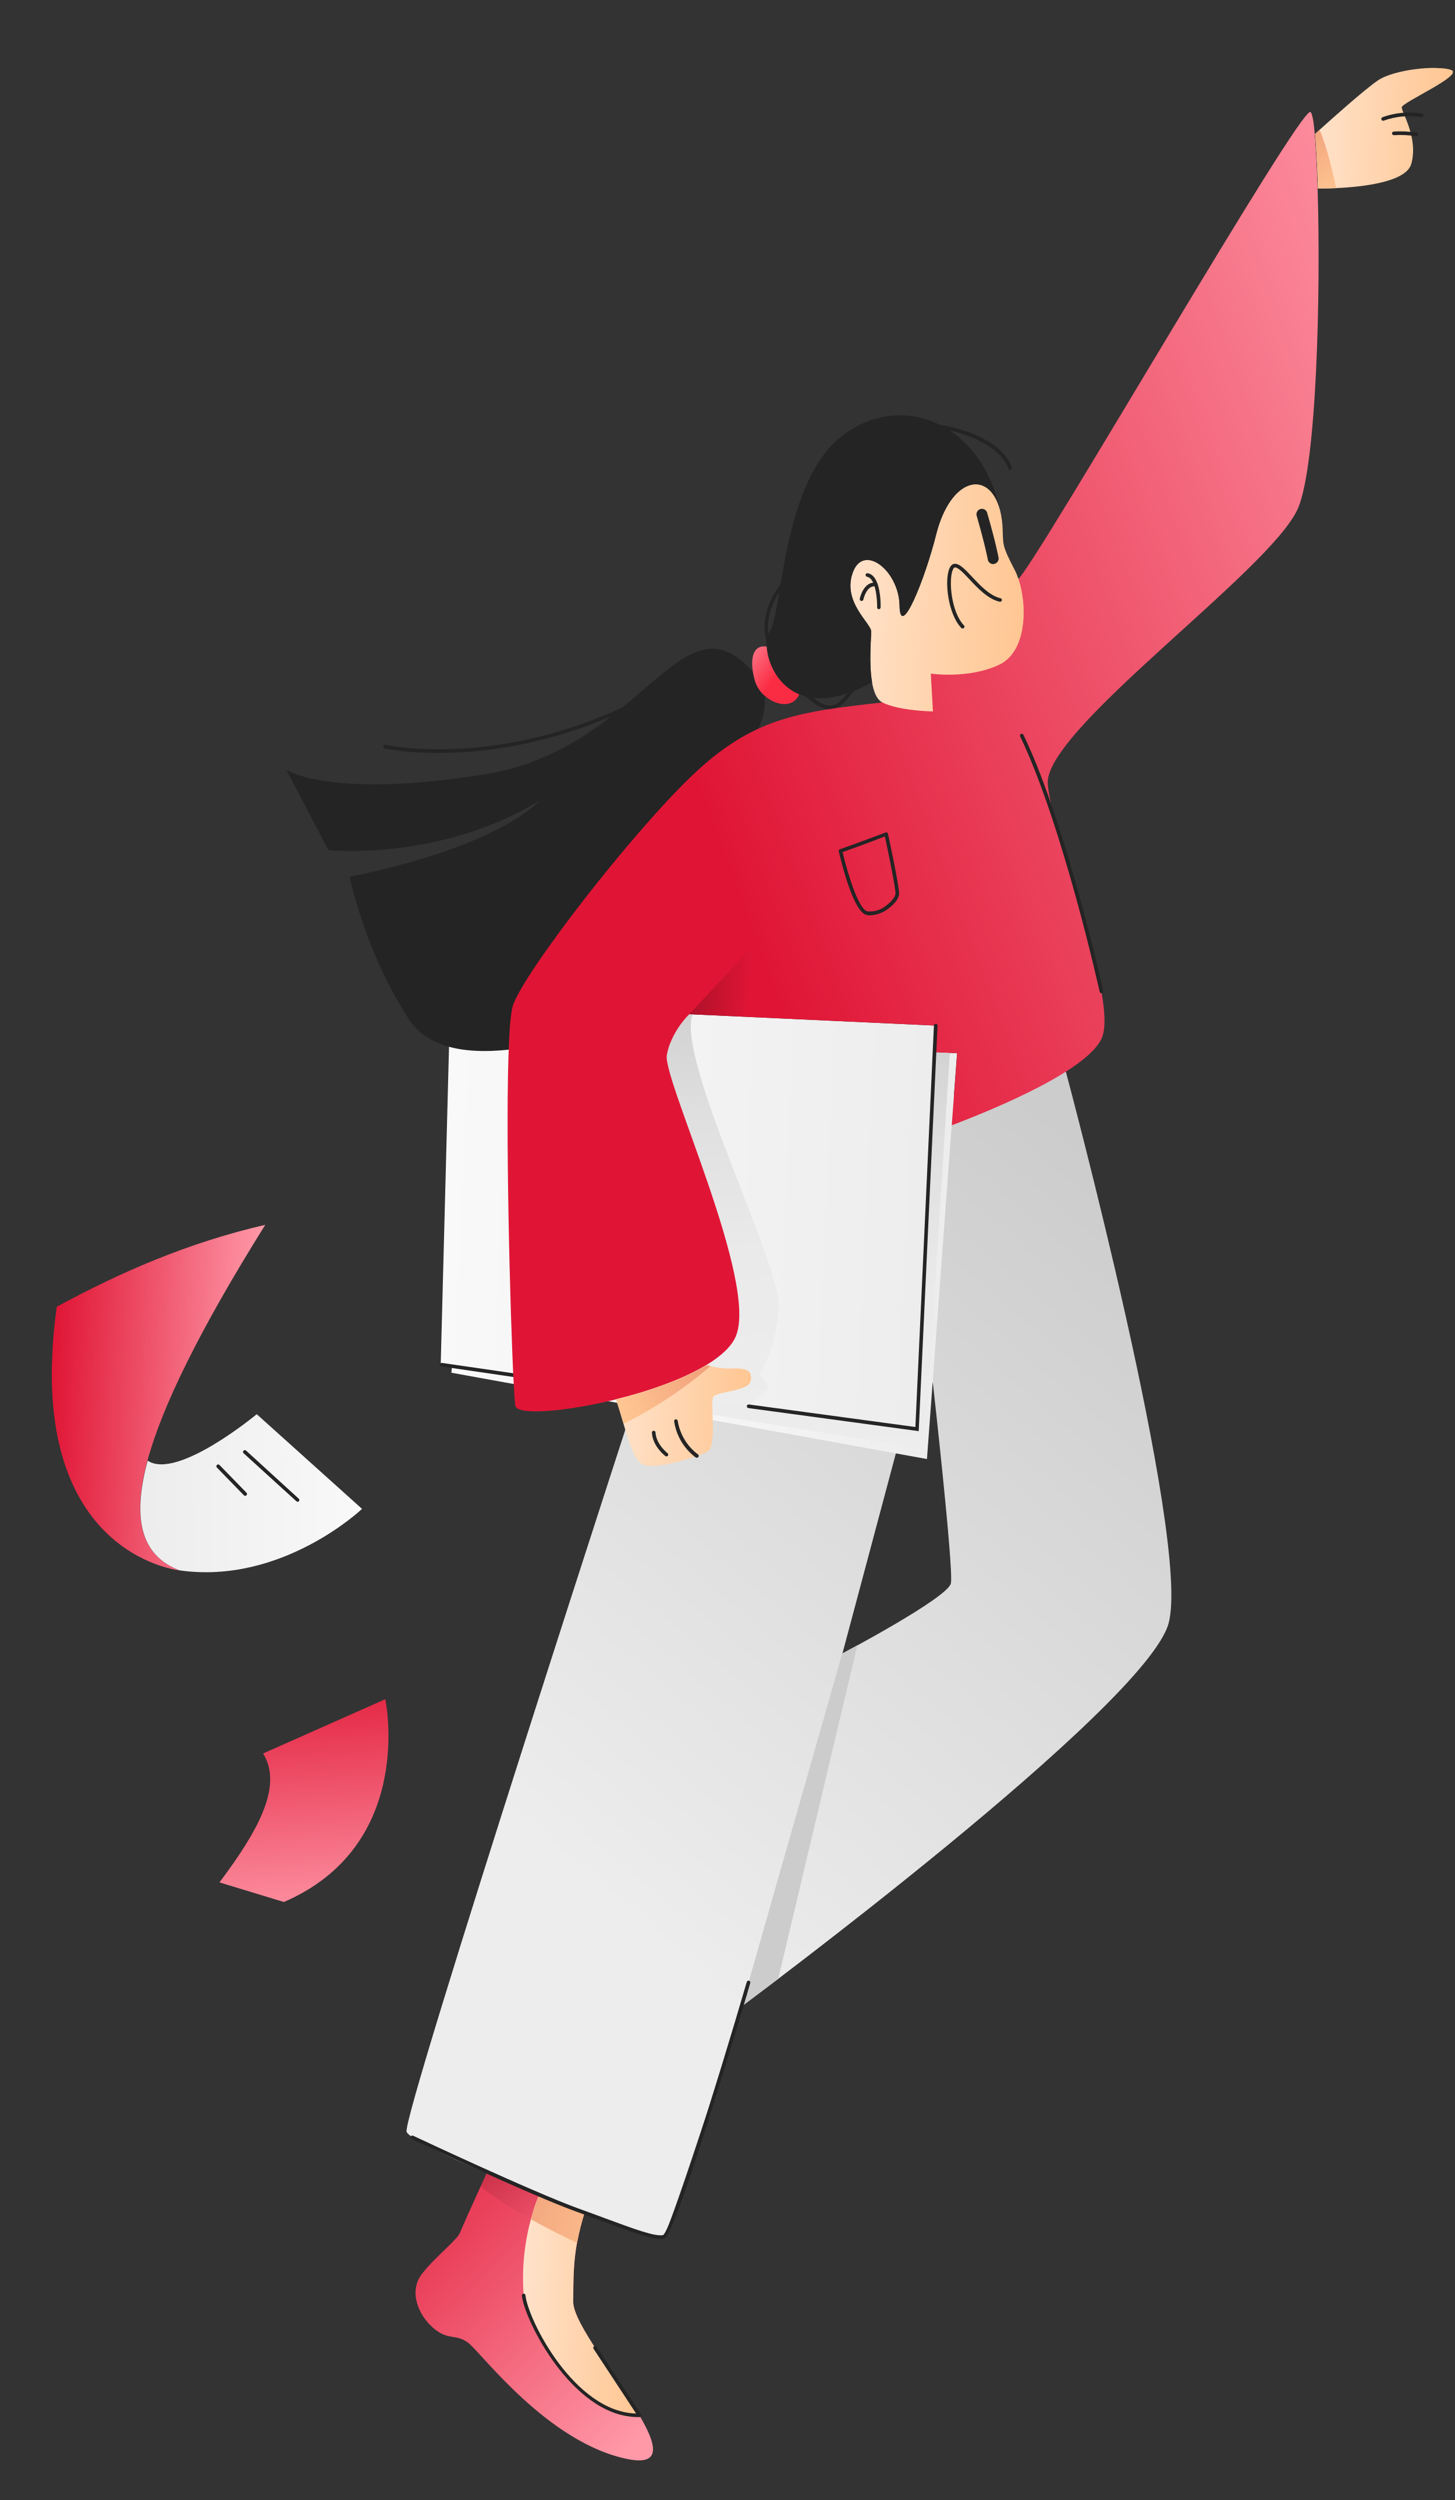 <svg width="163" height="280" viewBox="0 0 163 280" fill="none" xmlns="http://www.w3.org/2000/svg">
<rect x="0" y="0" width="163" height="280" fill="#333333" stroke="none"/>
<g clip-path="url(#clip0_54_2137)">
<path d="M92.87 79.427C91.961 79.385 90.908 78.69 89.422 77.17C89.384 77.132 89.364 77.079 89.365 77.025C89.366 76.971 89.388 76.92 89.427 76.882C89.466 76.845 89.518 76.824 89.572 76.825C89.626 76.826 89.678 76.848 89.715 76.887C91.229 78.437 92.267 79.094 93.096 79.015C94.088 78.922 94.88 77.793 96.082 75.954C96.112 75.909 96.159 75.877 96.212 75.866C96.265 75.855 96.32 75.865 96.366 75.894C96.41 75.925 96.441 75.971 96.451 76.024C96.462 76.077 96.451 76.132 96.422 76.177C95.145 78.114 94.302 79.306 93.126 79.418C93.041 79.427 92.955 79.43 92.87 79.427Z" fill="#242424"/>
<path d="M119.404 120.008L100.158 124.081L72.506 152.554C72.506 152.554 44.996 236.971 45.549 238.736C45.746 239.387 49.645 241.291 54.519 243.386C58.018 244.888 62.013 246.487 65.496 247.795C70.243 249.57 74.039 250.807 74.313 250.502C75.095 249.669 83.085 224.689 83.085 224.689C83.085 224.689 128.377 191.121 130.917 181.785C133.458 172.449 119.404 120.008 119.404 120.008ZM106.527 177.309C106.205 178.92 94.377 185.165 94.377 185.165L100.363 162.758L104.501 154.821C104.501 154.821 106.849 175.698 106.527 177.309Z" fill="url(#paint0_linear_54_2137)"/>
<path d="M107.217 117.949L106.617 126.017L103.845 163.395L68.143 156.917L69.006 156.709L69.043 156.71C72.701 155.807 76.494 154.482 79.149 152.873C80.729 151.922 81.904 150.867 82.407 149.744C84.821 144.373 76.259 125.257 74.861 119.535C74.724 119.089 74.668 118.623 74.693 118.157C74.768 117.757 74.876 117.364 75.016 116.981L89.595 117.407L104.657 117.843L107.217 117.949Z" fill="url(#paint1_linear_54_2137)"/>
<path d="M106.406 117.911L103.601 162.266L69.027 156.697C72.686 155.793 76.478 154.469 79.133 152.86C80.713 151.909 81.888 150.854 82.391 149.731C84.805 144.36 76.243 125.244 74.845 119.522L89.575 117.394L104.638 117.83L106.406 117.911Z" fill="url(#paint2_linear_54_2137)"/>
<path d="M82.407 149.731C81.904 150.854 80.73 151.91 79.149 152.861C76.486 154.473 72.677 155.813 69.006 156.708L68.143 156.916L57.547 154.992L50.566 153.727L53.918 116.356L57.043 116.447L75.032 116.97C74.892 117.352 74.784 117.745 74.71 118.146C74.22 120.822 85.089 143.763 82.407 149.731Z" fill="url(#paint3_linear_54_2137)"/>
<path d="M104.816 114.855L102.728 160.039L83.858 157.484L74.435 156.203L49.373 152.81L50.413 112.963L68.427 113.376L77.205 113.579L104.816 114.855Z" fill="url(#paint4_linear_54_2137)"/>
<path d="M58.656 154.369L58.636 154.368L49.464 153.03C49.438 153.027 49.412 153.018 49.389 153.005C49.366 152.992 49.346 152.974 49.33 152.953C49.313 152.931 49.302 152.907 49.295 152.881C49.289 152.856 49.287 152.829 49.291 152.802C49.299 152.75 49.327 152.702 49.37 152.67C49.412 152.637 49.466 152.623 49.519 152.63L58.695 153.964C58.749 153.967 58.8 153.991 58.836 154.03C58.872 154.07 58.891 154.123 58.889 154.177C58.886 154.23 58.863 154.281 58.823 154.317C58.783 154.353 58.73 154.372 58.677 154.37L58.656 154.369Z" fill="#242424"/>
<path d="M85.974 155.485C85.878 155.887 84.695 156.783 83.85 157.484L74.427 156.203L67.984 131.853L68.412 113.363L77.189 113.566L77.595 113.585C75.713 118.59 87.457 141.503 87.233 146.276C87.008 151.049 85.078 153.935 85.078 153.935C85.078 153.935 86.129 154.87 85.974 155.485Z" fill="url(#paint5_linear_54_2137)"/>
<path d="M77.776 89.528C71.173 95.283 68.134 114.712 68.134 114.712C68.134 114.712 50.849 121.742 45.883 114.245C40.917 106.749 39.167 98.194 39.167 98.194C56.022 94.754 60.282 89.821 60.43 89.678C49.121 96.512 36.789 95.198 36.789 95.198L32.083 86.222C32.276 86.345 37.302 89.463 54.415 86.693C71.88 83.863 76.326 66.27 84.213 75.113L84.321 75.154C84.38 75.556 84.471 75.953 84.591 76.341C84.797 76.968 85.174 77.524 85.679 77.948C85.831 81.183 84.382 83.778 77.776 89.528Z" fill="#242424"/>
<path d="M145.394 56.96C142.342 63.903 116.786 81.857 117.378 87.851C117.971 93.845 124.998 111.191 123.533 115.968C122.404 119.659 111.514 124.163 106.625 126.018L107.225 117.949L104.686 117.832L104.824 114.855L77.213 113.579C76.256 114.545 75.51 115.7 75.024 116.97C74.884 117.352 74.776 117.745 74.702 118.146C74.208 120.821 85.077 143.763 82.395 149.731C81.892 150.854 80.718 151.909 79.137 152.861C76.474 154.473 72.665 155.813 68.994 156.708L68.131 156.916C62.757 158.16 57.898 158.476 57.727 157.411C57.679 157.132 57.617 156.28 57.551 154.993C57.158 147.565 56.572 125.684 57.035 116.447C57.125 114.505 57.283 113.118 57.484 112.542C58.821 108.755 70.494 93.634 77.385 86.995C84.275 80.355 89.401 79.722 98.831 78.666L114.101 64.834C116.753 61.973 145.586 11.989 146.805 12.541C146.988 12.623 147.166 13.517 147.288 15.002C147.411 16.487 147.528 18.614 147.607 21.113C147.967 32.587 147.525 52.104 145.394 56.96Z" fill="url(#paint6_linear_54_2137)"/>
<path d="M111.963 74.428C108.53 76.07 104.275 75.438 104.275 75.438L104.515 79.672C104.515 79.672 100.725 79.619 98.843 78.662C98.223 78.349 97.877 77.48 97.695 76.422C97.318 74.271 97.608 71.342 97.596 70.728C97.578 69.796 94.331 67.407 95.54 64.11C96.749 60.812 100.707 63.913 100.774 67.831C100.841 71.748 103.617 64.881 104.868 59.891C106.473 53.462 110.785 52.503 112.024 57.096C112.207 57.834 112.308 58.59 112.326 59.35C112.396 61.011 112.246 61.086 113.672 63.826C115.098 66.566 115.4 72.786 111.963 74.428Z" fill="url(#paint7_linear_54_2137)"/>
<path d="M98.455 68.227C98.403 68.225 98.353 68.202 98.317 68.164C98.281 68.126 98.261 68.076 98.262 68.023C98.279 67.122 98.107 64.765 97.14 64.594C97.087 64.585 97.04 64.556 97.008 64.513C96.977 64.47 96.963 64.416 96.972 64.363C96.975 64.336 96.984 64.311 96.998 64.288C97.012 64.265 97.03 64.245 97.052 64.23C97.073 64.214 97.098 64.203 97.124 64.197C97.15 64.191 97.177 64.19 97.203 64.195C98.692 64.43 98.668 67.66 98.651 68.029C98.651 68.056 98.645 68.082 98.634 68.106C98.623 68.131 98.608 68.153 98.588 68.171C98.569 68.189 98.546 68.204 98.521 68.213C98.496 68.223 98.47 68.228 98.443 68.227L98.455 68.227Z" fill="#242424"/>
<path d="M96.511 67.301L96.474 67.299C96.422 67.288 96.376 67.256 96.347 67.212C96.318 67.167 96.308 67.112 96.319 67.06C96.322 66.975 96.77 65.024 98.157 65.275C98.21 65.285 98.258 65.315 98.289 65.359C98.32 65.404 98.332 65.459 98.323 65.513C98.313 65.566 98.283 65.614 98.239 65.645C98.194 65.676 98.139 65.688 98.086 65.678C97.082 65.494 96.722 67.132 96.717 67.148C96.705 67.193 96.679 67.233 96.641 67.261C96.603 67.289 96.557 67.303 96.511 67.301Z" fill="#242424"/>
<path d="M112.025 57.076C110.786 52.483 106.474 53.463 104.869 59.871C103.618 64.873 100.841 71.74 100.775 67.811C100.709 63.881 96.751 60.788 95.541 64.09C94.332 67.391 97.579 69.776 97.597 70.708C97.609 71.334 97.319 74.264 97.696 76.403C94.087 78.422 91.416 78.527 89.537 77.745C87.105 76.726 85.998 74.212 85.891 72.406C85.818 71.825 85.935 71.237 86.224 70.727C87.618 68.804 87.598 54.452 93.999 49.094C100.4 43.737 109.746 46.859 112.025 57.076Z" fill="#242424"/>
<path d="M89.537 77.761C88.817 79.353 86.938 79.023 85.688 77.933C85.183 77.508 84.806 76.952 84.6 76.326C84.48 75.938 84.389 75.541 84.33 75.139C84.088 73.502 84.49 72.195 85.866 72.409L85.89 72.41C85.997 74.236 87.104 76.75 89.537 77.761Z" fill="url(#paint8_linear_54_2137)"/>
<path d="M157.034 12.018C157.008 12.578 158.91 15.401 158.108 18.343C157.528 20.417 152.566 20.932 149.682 21.067C148.526 21.115 147.701 21.101 147.649 21.103C147.576 18.616 147.455 16.506 147.329 14.992L147.83 14.539C149.174 13.325 152.829 10.06 154.336 9.024C156.199 7.744 161.114 7.277 162.58 7.84C164.045 8.404 157.06 11.462 157.034 12.018Z" fill="url(#paint9_linear_54_2137)"/>
<path d="M84.084 154.686C83.85 155.793 80.305 155.816 79.906 156.448C79.507 157.08 80.395 161.97 79.249 162.567C78.104 163.164 72.993 164.798 71.823 163.902C70.999 163.275 70.463 161.507 69.847 159.434C69.591 158.56 69.317 157.629 69.006 156.708C72.677 155.801 76.486 154.473 79.149 152.861C79.289 152.908 79.43 152.951 79.574 152.986C80.446 153.202 81.344 153.291 82.241 153.248C83.733 153.223 84.323 153.575 84.084 154.686Z" fill="url(#paint10_linear_54_2137)"/>
<path opacity="0.22" d="M77.205 113.579L84.434 105.87L83.268 113.859L77.205 113.579Z" fill="url(#paint11_linear_54_2137)"/>
<path d="M94.357 185.168L83.09 224.689L87.187 221.602L96.045 184.258L94.357 185.168Z" fill="#CCCCCC"/>
<path d="M70.31 275.386C61.35 273.574 53.897 263.447 52.455 262.368C51.014 261.289 50.229 262.172 48.529 260.695C46.83 259.218 45.737 256.559 47.32 254.579C48.903 252.6 51.22 250.845 51.538 250.023C51.751 249.468 53.023 246.649 53.833 244.874C54.222 244.014 54.506 243.397 54.506 243.397C56.376 244.199 58.386 245.031 60.385 245.827C62.129 246.525 63.861 247.207 65.484 247.806C65.137 248.915 64.856 250.043 64.641 251.185C64.275 253.2 64.228 255.007 64.222 257.782C64.218 260.168 69.087 266.136 71.634 270.489C73.57 273.781 74.168 276.166 70.31 275.386Z" fill="url(#paint12_linear_54_2137)"/>
<path opacity="0.22" d="M65.489 247.794C65.142 248.903 64.861 250.031 64.645 251.173C63.054 250.425 61.255 249.525 59.483 248.541C57.506 247.468 55.618 246.238 53.837 244.862C54.227 244.002 54.511 243.385 54.511 243.385C56.38 244.187 58.39 245.019 60.39 245.815C62.134 246.513 63.854 247.186 65.489 247.794Z" fill="url(#paint13_linear_54_2137)"/>
<path d="M71.638 270.476C68.38 272.033 59.191 263.224 58.668 257.05C58.45 254.193 58.721 251.319 59.467 248.552C59.705 247.623 60.009 246.712 60.377 245.826C62.121 246.525 63.853 247.206 65.476 247.805C65.129 248.914 64.848 250.043 64.633 251.185C64.267 253.2 64.22 255.006 64.214 257.782C64.222 260.156 69.076 266.115 71.638 270.476Z" fill="url(#paint14_linear_54_2137)"/>
<path d="M65.488 247.794C65.142 248.903 64.86 250.031 64.645 251.173C63.054 250.425 61.255 249.525 59.483 248.541C59.721 247.611 60.025 246.701 60.394 245.815C62.134 246.513 63.854 247.186 65.488 247.794Z" fill="url(#paint15_linear_54_2137)"/>
<path d="M20.097 175.859C20.097 175.859 2.47 174.114 6.362 146.336C13.449 142.493 21.02 139.173 29.717 137.165C22.287 149.047 18.15 157.561 16.519 163.57C14.586 170.752 16.216 174.355 20.097 175.859Z" fill="url(#paint16_linear_54_2137)"/>
<path d="M40.558 168.977C40.558 168.977 31.588 177.504 20.109 175.86C16.228 174.36 14.598 170.753 16.544 163.576C19.839 165.789 28.762 158.373 28.762 158.373L40.558 168.977Z" fill="url(#paint17_linear_54_2137)"/>
<path d="M29.473 196.366L43.166 190.289C43.166 190.289 46.635 206.605 31.801 213L24.587 210.805C28.715 205.297 31.792 200.087 29.473 196.366Z" fill="url(#paint18_linear_54_2137)"/>
<path d="M111.235 63.173C111.096 63.166 110.964 63.112 110.86 63.02C110.755 62.928 110.685 62.804 110.661 62.667C110.661 62.667 110.408 61.204 109.416 57.769C109.393 57.692 109.385 57.611 109.393 57.531C109.401 57.451 109.425 57.374 109.463 57.303C109.501 57.232 109.553 57.17 109.615 57.119C109.677 57.068 109.749 57.03 109.825 57.007C109.902 56.984 109.983 56.976 110.063 56.984C110.143 56.992 110.22 57.016 110.291 57.054C110.362 57.092 110.424 57.144 110.475 57.206C110.526 57.268 110.564 57.339 110.587 57.416C111.603 60.938 111.853 62.392 111.866 62.45C111.893 62.61 111.855 62.773 111.761 62.905C111.668 63.037 111.526 63.127 111.366 63.154L111.235 63.173Z" fill="#242424"/>
<path d="M107.829 70.384C107.778 70.383 107.73 70.362 107.694 70.325C106.193 68.764 105.768 64.952 106.378 63.627C106.568 63.209 106.807 63.127 107.006 63.136C107.554 63.161 108.15 63.798 108.909 64.606C109.792 65.549 110.892 66.729 112.083 66.992C112.109 66.997 112.134 67.008 112.156 67.023C112.178 67.039 112.197 67.058 112.211 67.081C112.226 67.103 112.236 67.129 112.24 67.155C112.245 67.181 112.244 67.208 112.238 67.234C112.225 67.286 112.193 67.331 112.148 67.36C112.103 67.389 112.048 67.4 111.996 67.39C110.68 67.089 109.534 65.866 108.612 64.884C107.973 64.205 107.373 63.559 106.987 63.541C106.882 63.536 106.789 63.699 106.748 63.794C106.259 64.873 106.53 68.519 107.996 70.042C108.014 70.062 108.028 70.085 108.037 70.11C108.046 70.135 108.05 70.162 108.049 70.189C108.048 70.216 108.041 70.242 108.03 70.266C108.018 70.29 108.002 70.312 107.982 70.33C107.962 70.349 107.938 70.364 107.912 70.373C107.885 70.382 107.857 70.386 107.829 70.384Z" fill="#242424"/>
<path d="M79.587 152.987C76.625 155.536 73.357 157.706 69.859 159.447C69.603 158.573 69.329 157.642 69.018 156.721C72.689 155.814 76.498 154.486 79.161 152.874C79.289 152.908 79.43 152.951 79.587 152.987Z" fill="url(#paint19_linear_54_2137)"/>
<path d="M149.682 21.067C148.526 21.115 147.701 21.101 147.649 21.103C147.576 18.616 147.455 16.505 147.329 14.992L147.83 14.539C148.632 16.36 149.33 19.36 149.682 21.067Z" fill="url(#paint20_linear_54_2137)"/>
<path d="M123.379 111.225C123.334 111.223 123.292 111.206 123.258 111.177C123.224 111.149 123.2 111.11 123.191 111.066C123.151 110.881 119.061 92.423 114.283 82.46C114.271 82.436 114.264 82.41 114.262 82.384C114.261 82.357 114.265 82.33 114.273 82.305C114.282 82.28 114.296 82.256 114.313 82.236C114.331 82.216 114.353 82.2 114.377 82.188C114.401 82.177 114.427 82.17 114.453 82.168C114.48 82.167 114.507 82.17 114.532 82.179C114.557 82.188 114.581 82.201 114.601 82.219C114.621 82.237 114.637 82.258 114.649 82.282C119.47 92.292 123.545 110.794 123.589 110.979C123.595 111.005 123.595 111.032 123.59 111.058C123.585 111.085 123.575 111.11 123.56 111.132C123.546 111.154 123.527 111.174 123.505 111.189C123.483 111.204 123.458 111.214 123.432 111.22L123.379 111.225Z" fill="#242424"/>
<path d="M97.424 102.511C97.311 102.505 97.199 102.49 97.089 102.467C95.531 102.131 94.134 96.035 93.963 95.341C93.952 95.291 93.959 95.24 93.984 95.196C94.008 95.152 94.049 95.119 94.096 95.103C95.525 94.62 99.169 93.244 99.206 93.23C99.234 93.219 99.263 93.214 99.292 93.215C99.322 93.216 99.35 93.224 99.377 93.237C99.402 93.251 99.425 93.27 99.442 93.293C99.459 93.317 99.471 93.344 99.476 93.372C99.53 93.614 100.762 99.308 100.724 100.132C100.704 100.57 100.27 101.18 99.608 101.686C98.993 102.197 98.224 102.487 97.424 102.511ZM94.398 95.43C94.984 97.96 96.214 101.862 97.172 102.061C97.567 102.101 97.965 102.059 98.341 101.936C98.718 101.813 99.065 101.613 99.359 101.349C99.975 100.878 100.307 100.36 100.32 100.097C100.348 99.484 99.514 95.455 99.133 93.673C98.351 93.978 95.708 94.97 94.398 95.422L94.398 95.43Z" fill="#242424"/>
<path d="M73.884 250.726C72.72 250.672 70.718 249.93 67.66 248.813C66.761 248.479 65.77 248.112 64.687 247.721C59.461 245.853 46.256 239.618 46.125 239.547C46.098 239.538 46.074 239.523 46.053 239.503C46.033 239.484 46.017 239.46 46.006 239.434C45.995 239.408 45.99 239.38 45.99 239.352C45.991 239.323 45.997 239.295 46.009 239.27C46.021 239.244 46.038 239.221 46.06 239.203C46.081 239.184 46.106 239.17 46.133 239.162C46.16 239.154 46.189 239.151 46.217 239.154C46.245 239.158 46.272 239.167 46.296 239.181C46.432 239.244 59.622 245.45 64.823 247.333C65.91 247.724 66.901 248.091 67.8 248.425C71.137 249.656 73.339 250.474 74.281 250.306C75.227 249.732 80.412 233.035 83.659 221.956C83.666 221.93 83.678 221.906 83.694 221.885C83.711 221.863 83.731 221.846 83.755 221.833C83.778 221.82 83.804 221.812 83.83 221.809C83.857 221.806 83.884 221.809 83.909 221.817C83.961 221.832 84.004 221.866 84.03 221.913C84.056 221.96 84.063 222.015 84.048 222.067C84.045 222.14 81.95 229.221 79.736 236.235C75.242 250.545 74.631 250.655 74.34 250.707C74.189 250.728 74.036 250.735 73.884 250.726Z" fill="#242424"/>
<path d="M102.921 160.271L83.84 157.687C83.787 157.679 83.74 157.651 83.707 157.608C83.675 157.566 83.661 157.512 83.668 157.459C83.675 157.406 83.703 157.358 83.746 157.325C83.788 157.292 83.842 157.277 83.895 157.283L102.548 159.807L104.625 114.846C104.628 114.792 104.651 114.741 104.691 114.705C104.731 114.669 104.784 114.65 104.837 114.652C104.891 114.655 104.942 114.679 104.978 114.718C105.014 114.758 105.033 114.811 105.031 114.865L102.921 160.271Z" fill="#242424"/>
<path d="M78.051 163.256C78.016 163.254 77.982 163.244 77.951 163.227C76.639 162.252 75.766 160.797 75.525 159.18C75.52 159.154 75.52 159.127 75.526 159.101C75.532 159.074 75.543 159.05 75.558 159.028C75.573 159.006 75.593 158.987 75.616 158.973C75.638 158.958 75.664 158.949 75.69 158.944C75.716 158.939 75.743 158.94 75.769 158.946C75.795 158.951 75.819 158.962 75.841 158.978C75.862 158.993 75.881 159.013 75.895 159.035C75.909 159.058 75.918 159.083 75.922 159.109C76.161 160.61 76.973 161.959 78.187 162.872C78.224 162.896 78.252 162.932 78.267 162.974C78.282 163.015 78.282 163.061 78.269 163.103C78.255 163.145 78.228 163.182 78.192 163.207C78.156 163.233 78.112 163.246 78.068 163.244L78.051 163.256Z" fill="#242424"/>
<path d="M74.649 163.099C74.608 163.097 74.569 163.083 74.537 163.057C74.478 163.014 73.108 161.963 73.032 160.439C73.031 160.412 73.034 160.385 73.043 160.36C73.052 160.335 73.066 160.311 73.084 160.291C73.102 160.271 73.123 160.255 73.148 160.244C73.172 160.232 73.198 160.226 73.225 160.224C73.278 160.223 73.329 160.243 73.369 160.279C73.408 160.314 73.432 160.364 73.436 160.417C73.504 161.749 74.768 162.726 74.78 162.735C74.801 162.751 74.819 162.771 74.833 162.795C74.847 162.818 74.856 162.843 74.859 162.87C74.863 162.897 74.861 162.924 74.855 162.95C74.848 162.976 74.836 163 74.819 163.022C74.799 163.047 74.773 163.068 74.744 163.082C74.714 163.095 74.682 163.101 74.649 163.099Z" fill="#242424"/>
<path d="M71.109 270.675C64.068 270.35 58.764 259.883 58.463 257.085C58.46 257.059 58.462 257.032 58.47 257.006C58.477 256.981 58.49 256.957 58.507 256.936C58.524 256.915 58.544 256.898 58.568 256.886C58.591 256.873 58.617 256.865 58.644 256.862C58.67 256.859 58.697 256.861 58.722 256.868C58.748 256.875 58.772 256.887 58.793 256.903C58.814 256.92 58.831 256.94 58.844 256.964C58.856 256.987 58.864 257.013 58.867 257.039C59.146 259.795 64.36 270.108 71.261 270.284L66.495 263.033C66.466 262.988 66.455 262.933 66.466 262.88C66.477 262.827 66.508 262.781 66.553 262.751C66.598 262.721 66.653 262.711 66.706 262.721C66.759 262.732 66.805 262.764 66.835 262.809L71.805 270.378C71.823 270.41 71.831 270.445 71.829 270.481C71.828 270.517 71.816 270.552 71.796 270.581C71.779 270.613 71.753 270.64 71.722 270.659C71.692 270.678 71.656 270.689 71.62 270.691C71.462 270.684 71.303 270.684 71.109 270.675Z" fill="#242424"/>
<path d="M33.324 168.167C33.277 168.165 33.233 168.147 33.197 168.117L27.291 162.747C27.251 162.711 27.228 162.66 27.225 162.606C27.223 162.553 27.242 162.5 27.278 162.46C27.314 162.42 27.365 162.397 27.419 162.394C27.473 162.392 27.525 162.411 27.565 162.447L33.47 167.837C33.5 167.865 33.521 167.902 33.529 167.942C33.538 167.983 33.534 168.025 33.518 168.063C33.502 168.101 33.475 168.133 33.44 168.156C33.405 168.178 33.365 168.189 33.323 168.188L33.324 168.167Z" fill="#242424"/>
<path d="M27.453 167.51C27.4 167.507 27.351 167.484 27.314 167.446L24.291 164.34C24.256 164.3 24.237 164.247 24.24 164.193C24.242 164.139 24.265 164.089 24.305 164.052C24.324 164.034 24.347 164.02 24.373 164.011C24.398 164.001 24.424 163.997 24.451 163.999C24.478 164 24.504 164.006 24.529 164.018C24.553 164.029 24.575 164.045 24.593 164.065L27.619 167.172C27.637 167.192 27.651 167.215 27.66 167.24C27.67 167.265 27.674 167.292 27.672 167.319C27.671 167.346 27.665 167.372 27.653 167.396C27.642 167.42 27.626 167.442 27.606 167.46C27.585 167.479 27.561 167.493 27.535 167.501C27.509 167.51 27.481 167.513 27.453 167.51Z" fill="#242424"/>
<path d="M154.937 13.522C154.897 13.521 154.859 13.507 154.827 13.484C154.794 13.461 154.77 13.429 154.756 13.392C154.737 13.341 154.739 13.286 154.761 13.237C154.783 13.188 154.823 13.149 154.873 13.129C156.293 12.61 157.823 12.468 159.314 12.717C159.34 12.722 159.365 12.732 159.387 12.747C159.409 12.762 159.428 12.781 159.443 12.803C159.457 12.825 159.467 12.85 159.472 12.877C159.476 12.903 159.476 12.93 159.47 12.956C159.465 12.982 159.455 13.007 159.44 13.029C159.425 13.051 159.406 13.07 159.384 13.085C159.361 13.1 159.337 13.11 159.31 13.115C159.284 13.12 159.257 13.12 159.231 13.115C157.816 12.89 156.367 13.025 155.018 13.51C154.992 13.52 154.964 13.524 154.937 13.522Z" fill="#242424"/>
<path d="M156.142 15.139C156.093 15.136 156.047 15.116 156.011 15.082C155.976 15.049 155.953 15.004 155.948 14.955C155.945 14.928 155.947 14.901 155.955 14.875C155.963 14.849 155.976 14.825 155.993 14.805C156.011 14.784 156.032 14.767 156.056 14.754C156.08 14.742 156.106 14.734 156.133 14.732C156.989 14.678 157.849 14.718 158.696 14.85C158.723 14.855 158.748 14.864 158.771 14.879C158.794 14.893 158.814 14.911 158.829 14.933C158.845 14.955 158.856 14.98 158.862 15.006C158.868 15.032 158.869 15.059 158.864 15.086C158.86 15.112 158.85 15.137 158.836 15.16C158.822 15.183 158.803 15.203 158.781 15.218C158.76 15.234 158.735 15.245 158.709 15.251C158.683 15.257 158.655 15.258 158.629 15.254C157.815 15.126 156.989 15.087 156.167 15.14L156.142 15.139Z" fill="#242424"/>
<path d="M47.267 84.278C45.864 84.233 44.465 84.076 43.087 83.808C43.034 83.796 42.989 83.764 42.961 83.718C42.933 83.673 42.923 83.618 42.935 83.566C42.94 83.539 42.951 83.514 42.966 83.492C42.981 83.47 43.001 83.451 43.023 83.437C43.046 83.423 43.072 83.413 43.098 83.409C43.125 83.406 43.152 83.407 43.178 83.414C43.299 83.44 55.65 86.181 71.1 78.575C71.124 78.56 71.151 78.55 71.179 78.546C71.207 78.541 71.236 78.543 71.264 78.551C71.291 78.558 71.317 78.572 71.339 78.59C71.361 78.608 71.379 78.631 71.392 78.656C71.404 78.682 71.411 78.71 71.412 78.739C71.413 78.767 71.409 78.796 71.398 78.822C71.387 78.849 71.371 78.873 71.35 78.892C71.33 78.912 71.305 78.928 71.278 78.937C61.085 83.957 52.219 84.507 47.267 84.278Z" fill="#242424"/>
<path d="M86.322 72.654C86.287 72.652 86.253 72.642 86.223 72.624C86.194 72.605 86.169 72.579 86.152 72.548C86.126 72.502 83.532 67.692 90.546 62.424C90.568 62.408 90.592 62.396 90.618 62.389C90.644 62.382 90.671 62.381 90.698 62.385C90.725 62.389 90.751 62.398 90.774 62.412C90.797 62.426 90.817 62.444 90.833 62.466C90.864 62.509 90.878 62.563 90.87 62.616C90.862 62.669 90.834 62.716 90.791 62.748C84.08 67.795 86.406 72.166 86.507 72.353C86.52 72.376 86.529 72.402 86.532 72.428C86.536 72.454 86.534 72.481 86.527 72.507C86.519 72.532 86.507 72.556 86.49 72.576C86.474 72.597 86.453 72.614 86.429 72.626C86.397 72.645 86.36 72.655 86.322 72.654Z" fill="#242424"/>
<path d="M113.153 52.629C113.109 52.627 113.066 52.611 113.032 52.582C112.998 52.553 112.974 52.514 112.965 52.47C112.967 52.429 111.867 48.274 102.136 47.584C102.082 47.582 102.032 47.558 101.996 47.518C101.959 47.479 101.94 47.426 101.943 47.372C101.945 47.318 101.969 47.268 102.009 47.232C102.049 47.195 102.101 47.176 102.155 47.179C112.222 47.896 113.303 52.197 113.351 52.382C113.363 52.434 113.353 52.489 113.324 52.534C113.296 52.579 113.25 52.611 113.198 52.623L113.153 52.629Z" fill="#242424"/>
</g>
<defs>
<linearGradient id="paint0_linear_54_2137" x1="65.278" y1="211.088" x2="130.024" y2="134.959" gradientUnits="userSpaceOnUse">
<stop stop-color="#EDEDED"/>
<stop offset="1" stop-color="#CCCCCC"/>
</linearGradient>
<linearGradient id="paint1_linear_54_2137" x1="68.972" y1="138.983" x2="106.166" y2="140.701" gradientUnits="userSpaceOnUse">
<stop stop-color="#F9F9F9"/>
<stop offset="1" stop-color="#EDEDED"/>
</linearGradient>
<linearGradient id="paint2_linear_54_2137" x1="89.906" y1="164.758" x2="85.844" y2="113.527" gradientUnits="userSpaceOnUse">
<stop stop-color="#EDEDED"/>
<stop offset="0.37" stop-color="#EAEAEA"/>
<stop offset="0.68" stop-color="#DFDFDF"/>
<stop offset="0.97" stop-color="#CECECE"/>
<stop offset="1" stop-color="#CCCCCC"/>
</linearGradient>
<linearGradient id="paint3_linear_54_2137" x1="51.401" y1="136.008" x2="83.294" y2="137.482" gradientUnits="userSpaceOnUse">
<stop stop-color="#F9F9F9"/>
<stop offset="1" stop-color="#EDEDED"/>
</linearGradient>
<linearGradient id="paint4_linear_54_2137" x1="49.398" y1="134.936" x2="103.772" y2="137.449" gradientUnits="userSpaceOnUse">
<stop stop-color="#F9F9F9"/>
<stop offset="1" stop-color="#EDEDED"/>
</linearGradient>
<linearGradient id="paint5_linear_54_2137" x1="79.241" y1="159.238" x2="75.239" y2="108.724" gradientUnits="userSpaceOnUse">
<stop stop-color="#EDEDED"/>
<stop offset="0.37" stop-color="#EAEAEA"/>
<stop offset="0.68" stop-color="#DFDFDF"/>
<stop offset="0.97" stop-color="#CECECE"/>
<stop offset="1" stop-color="#CCCCCC"/>
</linearGradient>
<linearGradient id="paint6_linear_54_2137" x1="80.686" y1="94.877" x2="175.979" y2="59.58" gradientUnits="userSpaceOnUse">
<stop stop-color="#E01535"/>
<stop offset="1" stop-color="#FF99A8"/>
</linearGradient>
<linearGradient id="paint7_linear_54_2137" x1="95.227" y1="66.412" x2="114.759" y2="67.314" gradientUnits="userSpaceOnUse">
<stop stop-color="#FFE2CA"/>
<stop offset="1" stop-color="#FFC692"/>
</linearGradient>
<linearGradient id="paint8_linear_54_2137" x1="86.82" y1="75.953" x2="81.954" y2="72.375" gradientUnits="userSpaceOnUse">
<stop stop-color="#FA2C43"/>
<stop offset="1" stop-color="#FF99A8"/>
</linearGradient>
<linearGradient id="paint9_linear_54_2137" x1="147.349" y1="14.038" x2="162.448" y2="14.735" gradientUnits="userSpaceOnUse">
<stop stop-color="#FFE2CA"/>
<stop offset="1" stop-color="#FFC692"/>
</linearGradient>
<linearGradient id="paint10_linear_54_2137" x1="68.938" y1="158.185" x2="83.923" y2="158.877" gradientUnits="userSpaceOnUse">
<stop stop-color="#FFE2CA"/>
<stop offset="1" stop-color="#FFC692"/>
</linearGradient>
<linearGradient id="paint11_linear_54_2137" x1="77.39" y1="109.564" x2="84.249" y2="109.881" gradientUnits="userSpaceOnUse">
<stop/>
<stop offset="0.99" stop-opacity="0"/>
</linearGradient>
<linearGradient id="paint12_linear_54_2137" x1="41.29" y1="239.515" x2="74.251" y2="270.394" gradientUnits="userSpaceOnUse">
<stop stop-color="#E01535"/>
<stop offset="1" stop-color="#FF99A8"/>
</linearGradient>
<linearGradient id="paint13_linear_54_2137" x1="53.121" y1="236.879" x2="60.985" y2="248.24" gradientUnits="userSpaceOnUse">
<stop/>
<stop offset="0.99" stop-opacity="0"/>
</linearGradient>
<linearGradient id="paint14_linear_54_2137" x1="58.437" y1="257.909" x2="72.19" y2="258.545" gradientUnits="userSpaceOnUse">
<stop stop-color="#FFE2CA"/>
<stop offset="1" stop-color="#FFC692"/>
</linearGradient>
<linearGradient id="paint15_linear_54_2137" x1="70.677" y1="251.614" x2="57.549" y2="246.594" gradientUnits="userSpaceOnUse">
<stop stop-color="#FFC692"/>
<stop offset="1" stop-color="#F2A37C"/>
</linearGradient>
<linearGradient id="paint16_linear_54_2137" x1="5.681" y1="155.628" x2="28.827" y2="156.697" gradientUnits="userSpaceOnUse">
<stop stop-color="#E01535"/>
<stop offset="1" stop-color="#FF99A8"/>
</linearGradient>
<linearGradient id="paint17_linear_54_2137" x1="40.472" y1="167.059" x2="16.728" y2="167.327" gradientUnits="userSpaceOnUse">
<stop stop-color="#F9F9F9"/>
<stop offset="1" stop-color="#EDEDED"/>
</linearGradient>
<linearGradient id="paint18_linear_54_2137" x1="32.998" y1="186.125" x2="34.969" y2="216.129" gradientUnits="userSpaceOnUse">
<stop stop-color="#E01535"/>
<stop offset="1" stop-color="#FF99A8"/>
</linearGradient>
<linearGradient id="paint19_linear_54_2137" x1="69.713" y1="157.948" x2="78.699" y2="154.076" gradientUnits="userSpaceOnUse">
<stop stop-color="#FFC692"/>
<stop offset="1" stop-color="#F2A37C"/>
</linearGradient>
<linearGradient id="paint20_linear_54_2137" x1="149.485" y1="21.74" x2="146.358" y2="14.825" gradientUnits="userSpaceOnUse">
<stop stop-color="#FFC692"/>
<stop offset="1" stop-color="#F2A37C"/>
</linearGradient>
<clipPath id="clip0_54_2137">
<rect width="150.098" height="271.759" fill="white" transform="translate(12.836 0.775) rotate(2.645)"/>
</clipPath>
</defs>
</svg>
